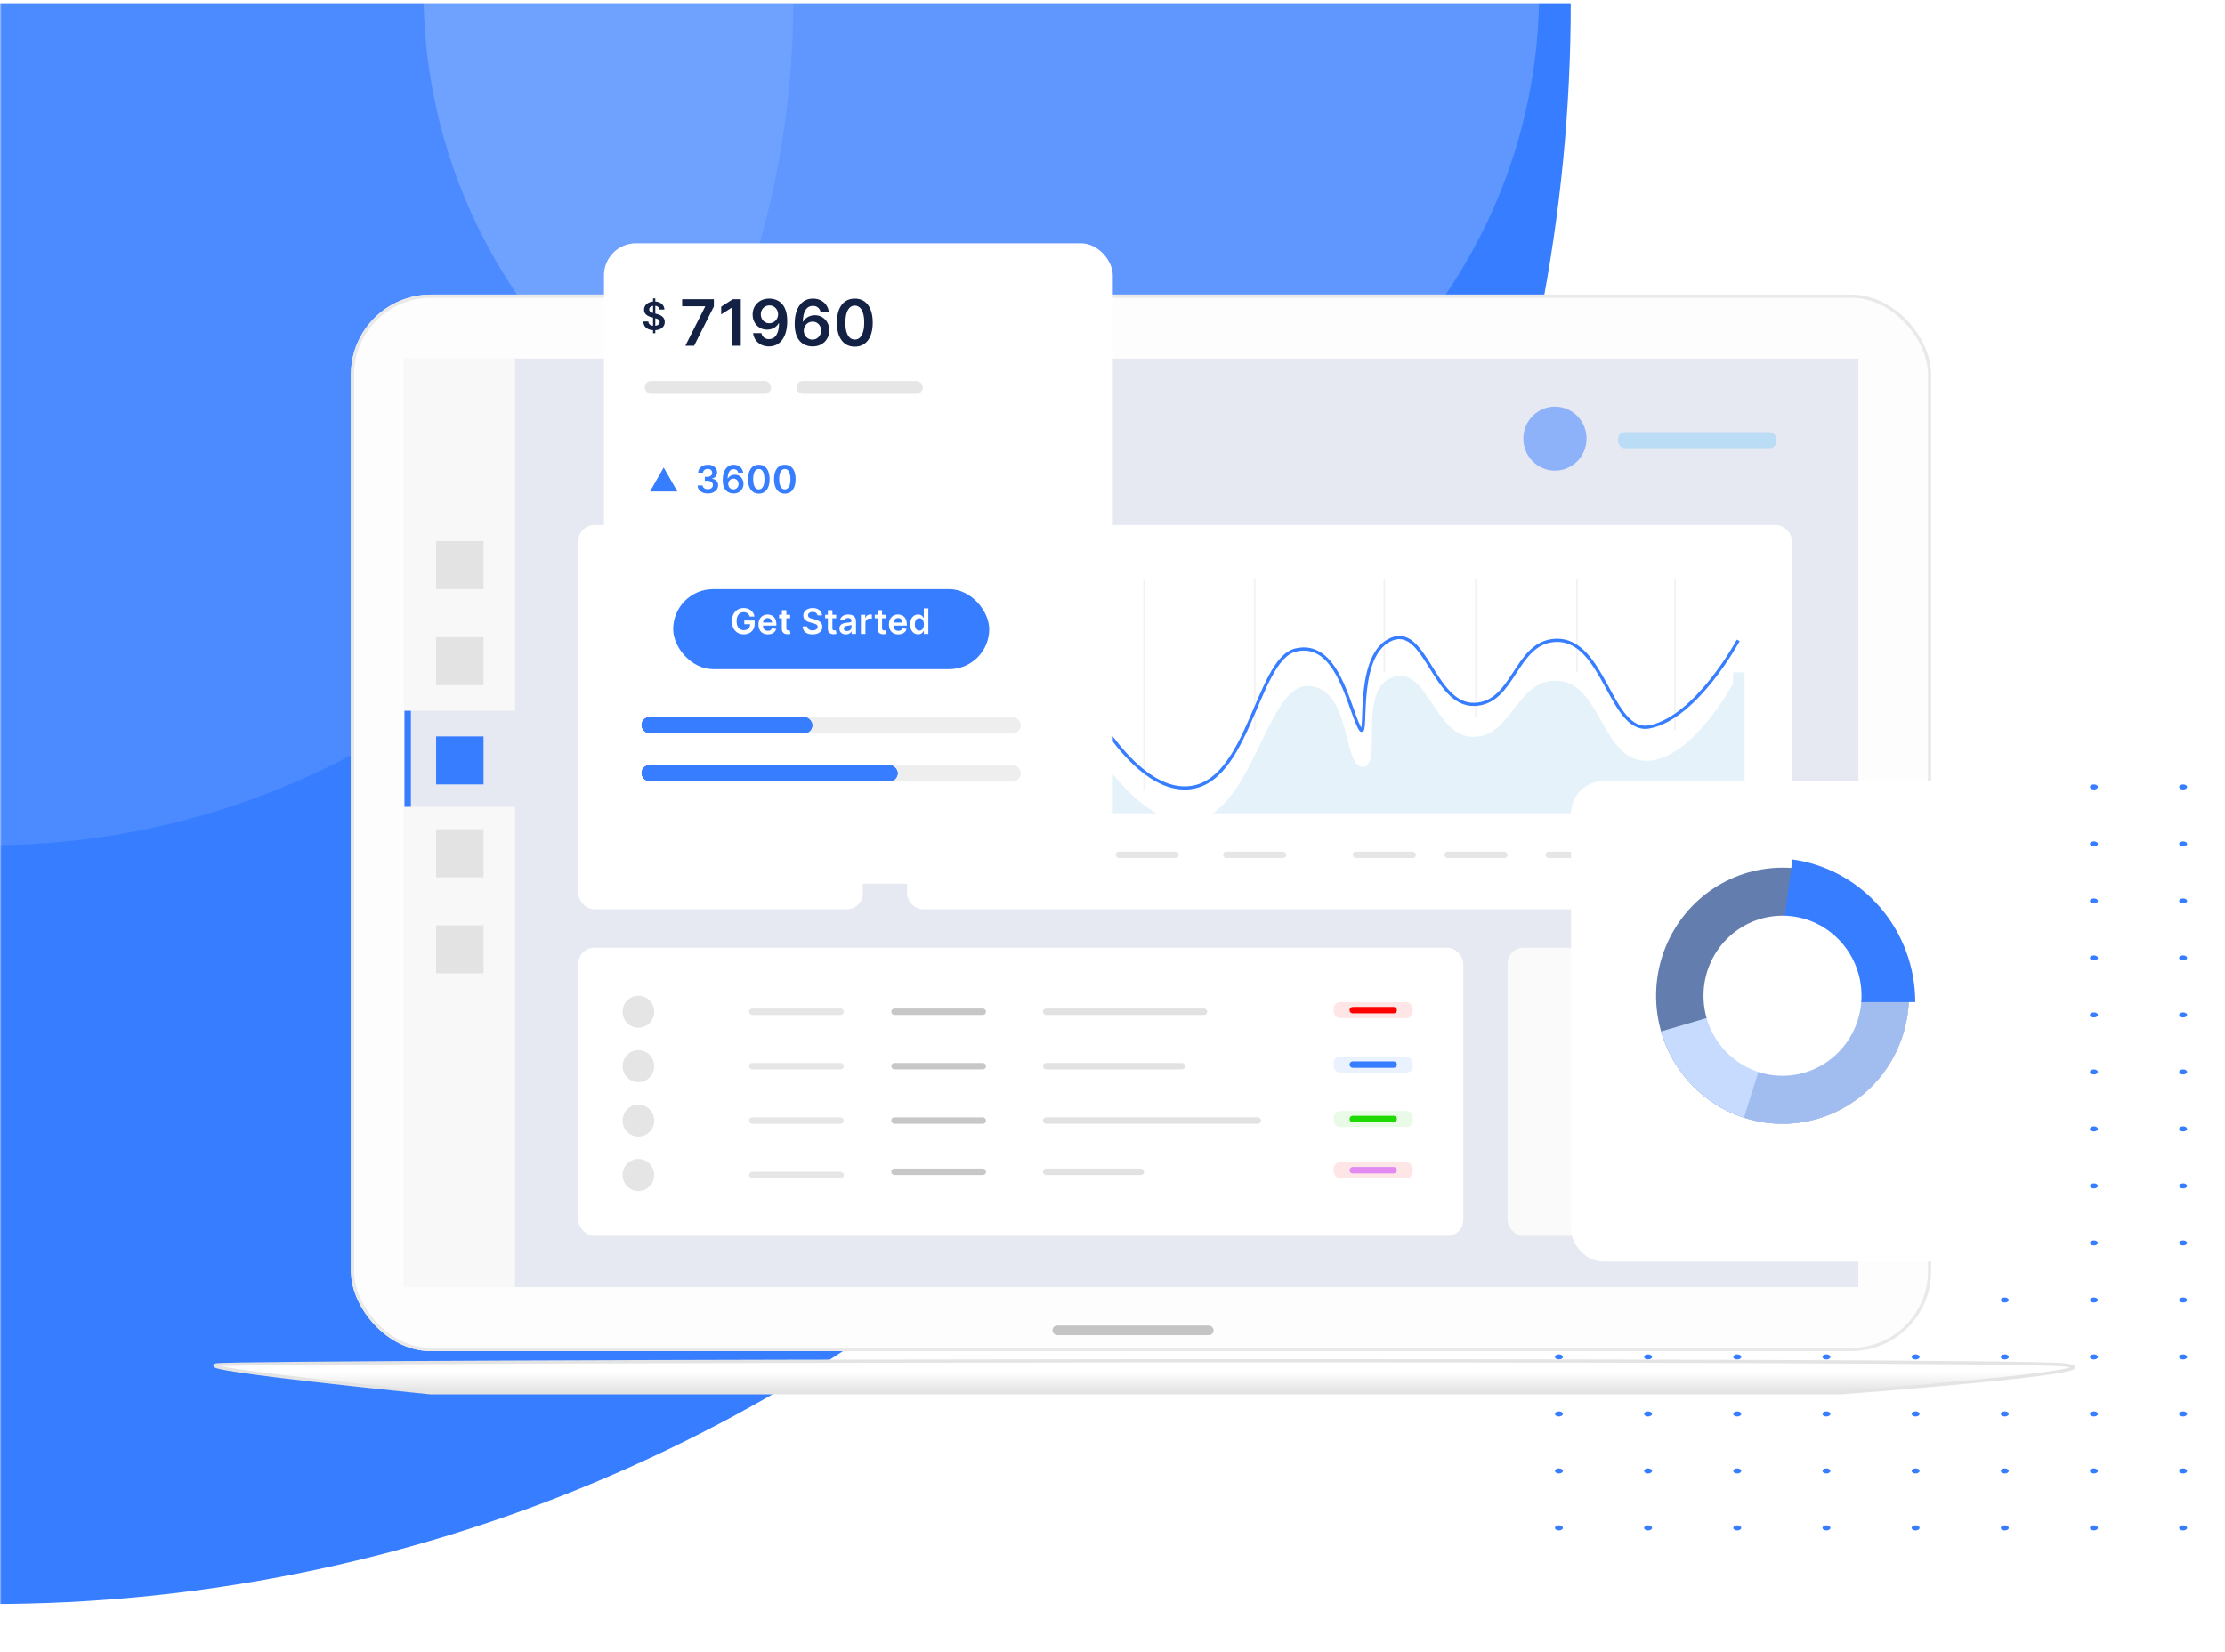 <svg width="695" height="516" viewBox="0 0 695 516" fill="none" xmlns="http://www.w3.org/2000/svg">
<mask id="mask0_1013_627" style="mask-type:alpha" maskUnits="userSpaceOnUse" x="0" y="0" width="695" height="516">
<rect width="695" height="516" fill="#D9D9D9"/>
</mask>
<g mask="url(#mask0_1013_627)">
<g clip-path="url(#clip0_1013_627)">
<path d="M486.947 246.582C487.631 246.582 488.185 246.228 488.185 245.791C488.185 245.354 487.631 245 486.947 245C486.263 245 485.709 245.354 485.709 245.791C485.709 246.228 486.263 246.582 486.947 246.582Z" fill="#377DFF"/>
<path d="M514.8 246.582C515.484 246.582 516.038 246.228 516.038 245.791C516.038 245.354 515.484 245 514.8 245C514.117 245 513.562 245.354 513.562 245.791C513.562 246.228 514.117 246.582 514.8 246.582Z" fill="#377DFF"/>
<path d="M542.652 246.582C543.336 246.582 543.89 246.228 543.89 245.791C543.89 245.354 543.336 245 542.652 245C541.968 245 541.414 245.354 541.414 245.791C541.414 246.228 541.968 246.582 542.652 246.582Z" fill="#377DFF"/>
<path d="M570.505 246.582C571.189 246.582 571.743 246.228 571.743 245.791C571.743 245.354 571.189 245 570.505 245C569.822 245 569.268 245.354 569.268 245.791C569.268 246.228 569.822 246.582 570.505 246.582Z" fill="#377DFF"/>
<path d="M598.357 246.582C599.041 246.582 599.595 246.228 599.595 245.791C599.595 245.354 599.041 245 598.357 245C597.673 245 597.119 245.354 597.119 245.791C597.119 246.228 597.673 246.582 598.357 246.582Z" fill="#377DFF"/>
<path d="M626.211 246.582C626.894 246.582 627.448 246.228 627.448 245.791C627.448 245.354 626.894 245 626.211 245C625.527 245 624.973 245.354 624.973 245.791C624.973 246.228 625.527 246.582 626.211 246.582Z" fill="#377DFF"/>
<path d="M486.947 264.384C487.631 264.384 488.185 264.029 488.185 263.592C488.185 263.155 487.631 262.801 486.947 262.801C486.263 262.801 485.709 263.155 485.709 263.592C485.709 264.029 486.263 264.384 486.947 264.384Z" fill="#377DFF"/>
<path d="M514.8 264.384C515.484 264.384 516.038 264.029 516.038 263.592C516.038 263.155 515.484 262.801 514.8 262.801C514.117 262.801 513.562 263.155 513.562 263.592C513.562 264.029 514.117 264.384 514.8 264.384Z" fill="#377DFF"/>
<path d="M542.652 264.384C543.336 264.384 543.89 264.029 543.89 263.592C543.89 263.155 543.336 262.801 542.652 262.801C541.968 262.801 541.414 263.155 541.414 263.592C541.414 264.029 541.968 264.384 542.652 264.384Z" fill="#377DFF"/>
<path d="M570.505 264.384C571.189 264.384 571.743 264.029 571.743 263.592C571.743 263.155 571.189 262.801 570.505 262.801C569.822 262.801 569.268 263.155 569.268 263.592C569.268 264.029 569.822 264.384 570.505 264.384Z" fill="#377DFF"/>
<path d="M598.357 264.384C599.041 264.384 599.595 264.029 599.595 263.592C599.595 263.155 599.041 262.801 598.357 262.801C597.673 262.801 597.119 263.155 597.119 263.592C597.119 264.029 597.673 264.384 598.357 264.384Z" fill="#377DFF"/>
<path d="M626.211 264.384C626.894 264.384 627.448 264.029 627.448 263.592C627.448 263.155 626.894 262.801 626.211 262.801C625.527 262.801 624.973 263.155 624.973 263.592C624.973 264.029 625.527 264.384 626.211 264.384Z" fill="#377DFF"/>
<path d="M486.947 282.185C487.631 282.185 488.185 281.831 488.185 281.394C488.185 280.957 487.631 280.603 486.947 280.603C486.263 280.603 485.709 280.957 485.709 281.394C485.709 281.831 486.263 282.185 486.947 282.185Z" fill="#377DFF"/>
<path d="M514.8 282.185C515.484 282.185 516.038 281.831 516.038 281.394C516.038 280.957 515.484 280.603 514.8 280.603C514.117 280.603 513.562 280.957 513.562 281.394C513.562 281.831 514.117 282.185 514.8 282.185Z" fill="#377DFF"/>
<path d="M542.652 282.185C543.336 282.185 543.89 281.831 543.89 281.394C543.89 280.957 543.336 280.603 542.652 280.603C541.968 280.603 541.414 280.957 541.414 281.394C541.414 281.831 541.968 282.185 542.652 282.185Z" fill="#377DFF"/>
<path d="M570.505 282.185C571.189 282.185 571.743 281.831 571.743 281.394C571.743 280.957 571.189 280.603 570.505 280.603C569.822 280.603 569.268 280.957 569.268 281.394C569.268 281.831 569.822 282.185 570.505 282.185Z" fill="#377DFF"/>
<path d="M598.357 282.185C599.041 282.185 599.595 281.831 599.595 281.394C599.595 280.957 599.041 280.603 598.357 280.603C597.673 280.603 597.119 280.957 597.119 281.394C597.119 281.831 597.673 282.185 598.357 282.185Z" fill="#377DFF"/>
<path d="M626.211 282.185C626.894 282.185 627.448 281.831 627.448 281.394C627.448 280.957 626.894 280.603 626.211 280.603C625.527 280.603 624.973 280.957 624.973 281.394C624.973 281.831 625.527 282.185 626.211 282.185Z" fill="#377DFF"/>
<path d="M486.947 299.986C487.631 299.986 488.185 299.632 488.185 299.195C488.185 298.758 487.631 298.404 486.947 298.404C486.263 298.404 485.709 298.758 485.709 299.195C485.709 299.632 486.263 299.986 486.947 299.986Z" fill="#377DFF"/>
<path d="M514.8 299.986C515.484 299.986 516.038 299.632 516.038 299.195C516.038 298.758 515.484 298.404 514.8 298.404C514.117 298.404 513.562 298.758 513.562 299.195C513.562 299.632 514.117 299.986 514.8 299.986Z" fill="#377DFF"/>
<path d="M542.652 299.986C543.336 299.986 543.89 299.632 543.89 299.195C543.89 298.758 543.336 298.404 542.652 298.404C541.968 298.404 541.414 298.758 541.414 299.195C541.414 299.632 541.968 299.986 542.652 299.986Z" fill="#377DFF"/>
<path d="M570.505 299.986C571.189 299.986 571.743 299.632 571.743 299.195C571.743 298.758 571.189 298.404 570.505 298.404C569.822 298.404 569.268 298.758 569.268 299.195C569.268 299.632 569.822 299.986 570.505 299.986Z" fill="#377DFF"/>
<path d="M598.357 299.986C599.041 299.986 599.595 299.632 599.595 299.195C599.595 298.758 599.041 298.404 598.357 298.404C597.673 298.404 597.119 298.758 597.119 299.195C597.119 299.632 597.673 299.986 598.357 299.986Z" fill="#377DFF"/>
<path d="M626.211 299.986C626.894 299.986 627.448 299.632 627.448 299.195C627.448 298.758 626.894 298.404 626.211 298.404C625.527 298.404 624.973 298.758 624.973 299.195C624.973 299.632 625.527 299.986 626.211 299.986Z" fill="#377DFF"/>
<path d="M486.947 317.788C487.631 317.788 488.185 317.434 488.185 316.997C488.185 316.56 487.631 316.206 486.947 316.206C486.263 316.206 485.709 316.56 485.709 316.997C485.709 317.434 486.263 317.788 486.947 317.788Z" fill="#377DFF"/>
<path d="M514.8 317.788C515.484 317.788 516.038 317.434 516.038 316.997C516.038 316.56 515.484 316.206 514.8 316.206C514.117 316.206 513.562 316.56 513.562 316.997C513.562 317.434 514.117 317.788 514.8 317.788Z" fill="#377DFF"/>
<path d="M542.652 317.788C543.336 317.788 543.89 317.434 543.89 316.997C543.89 316.56 543.336 316.206 542.652 316.206C541.968 316.206 541.414 316.56 541.414 316.997C541.414 317.434 541.968 317.788 542.652 317.788Z" fill="#377DFF"/>
<path d="M570.505 317.788C571.189 317.788 571.743 317.434 571.743 316.997C571.743 316.56 571.189 316.206 570.505 316.206C569.822 316.206 569.268 316.56 569.268 316.997C569.268 317.434 569.822 317.788 570.505 317.788Z" fill="#377DFF"/>
<path d="M598.357 317.788C599.041 317.788 599.595 317.434 599.595 316.997C599.595 316.56 599.041 316.206 598.357 316.206C597.673 316.206 597.119 316.56 597.119 316.997C597.119 317.434 597.673 317.788 598.357 317.788Z" fill="#377DFF"/>
<path d="M626.211 317.788C626.894 317.788 627.448 317.434 627.448 316.997C627.448 316.56 626.894 316.206 626.211 316.206C625.527 316.206 624.973 316.56 624.973 316.997C624.973 317.434 625.527 317.788 626.211 317.788Z" fill="#377DFF"/>
<path d="M486.947 335.589C487.631 335.589 488.185 335.235 488.185 334.798C488.185 334.361 487.631 334.007 486.947 334.007C486.263 334.007 485.709 334.361 485.709 334.798C485.709 335.235 486.263 335.589 486.947 335.589Z" fill="#377DFF"/>
<path d="M514.8 335.589C515.484 335.589 516.038 335.235 516.038 334.798C516.038 334.361 515.484 334.007 514.8 334.007C514.117 334.007 513.562 334.361 513.562 334.798C513.562 335.235 514.117 335.589 514.8 335.589Z" fill="#377DFF"/>
<path d="M542.652 335.589C543.336 335.589 543.89 335.235 543.89 334.798C543.89 334.361 543.336 334.007 542.652 334.007C541.968 334.007 541.414 334.361 541.414 334.798C541.414 335.235 541.968 335.589 542.652 335.589Z" fill="#377DFF"/>
<path d="M570.505 335.589C571.189 335.589 571.743 335.235 571.743 334.798C571.743 334.361 571.189 334.007 570.505 334.007C569.822 334.007 569.268 334.361 569.268 334.798C569.268 335.235 569.822 335.589 570.505 335.589Z" fill="#377DFF"/>
<path d="M598.357 335.589C599.041 335.589 599.595 335.235 599.595 334.798C599.595 334.361 599.041 334.007 598.357 334.007C597.673 334.007 597.119 334.361 597.119 334.798C597.119 335.235 597.673 335.589 598.357 335.589Z" fill="#377DFF"/>
<path d="M626.211 335.589C626.894 335.589 627.448 335.235 627.448 334.798C627.448 334.361 626.894 334.007 626.211 334.007C625.527 334.007 624.973 334.361 624.973 334.798C624.973 335.235 625.527 335.589 626.211 335.589Z" fill="#377DFF"/>
<path d="M486.947 353.39C487.631 353.39 488.185 353.036 488.185 352.599C488.185 352.162 487.631 351.808 486.947 351.808C486.263 351.808 485.709 352.162 485.709 352.599C485.709 353.036 486.263 353.39 486.947 353.39Z" fill="#377DFF"/>
<path d="M514.8 353.39C515.484 353.39 516.038 353.036 516.038 352.599C516.038 352.162 515.484 351.808 514.8 351.808C514.117 351.808 513.562 352.162 513.562 352.599C513.562 353.036 514.117 353.39 514.8 353.39Z" fill="#377DFF"/>
<path d="M542.652 353.39C543.336 353.39 543.89 353.036 543.89 352.599C543.89 352.162 543.336 351.808 542.652 351.808C541.968 351.808 541.414 352.162 541.414 352.599C541.414 353.036 541.968 353.39 542.652 353.39Z" fill="#377DFF"/>
<path d="M570.505 353.39C571.189 353.39 571.743 353.036 571.743 352.599C571.743 352.162 571.189 351.808 570.505 351.808C569.822 351.808 569.268 352.162 569.268 352.599C569.268 353.036 569.822 353.39 570.505 353.39Z" fill="#377DFF"/>
<path d="M598.357 353.39C599.041 353.39 599.595 353.036 599.595 352.599C599.595 352.162 599.041 351.808 598.357 351.808C597.673 351.808 597.119 352.162 597.119 352.599C597.119 353.036 597.673 353.39 598.357 353.39Z" fill="#377DFF"/>
<path d="M626.211 353.39C626.894 353.39 627.448 353.036 627.448 352.599C627.448 352.162 626.894 351.808 626.211 351.808C625.527 351.808 624.973 352.162 624.973 352.599C624.973 353.036 625.527 353.39 626.211 353.39Z" fill="#377DFF"/>
<path d="M486.947 371.192C487.631 371.192 488.185 370.837 488.185 370.401C488.185 369.964 487.631 369.609 486.947 369.609C486.263 369.609 485.709 369.964 485.709 370.401C485.709 370.837 486.263 371.192 486.947 371.192Z" fill="#377DFF"/>
<path d="M514.8 371.192C515.484 371.192 516.038 370.837 516.038 370.401C516.038 369.964 515.484 369.609 514.8 369.609C514.117 369.609 513.562 369.964 513.562 370.401C513.562 370.837 514.117 371.192 514.8 371.192Z" fill="#377DFF"/>
<path d="M542.652 371.192C543.336 371.192 543.89 370.837 543.89 370.401C543.89 369.964 543.336 369.609 542.652 369.609C541.968 369.609 541.414 369.964 541.414 370.401C541.414 370.837 541.968 371.192 542.652 371.192Z" fill="#377DFF"/>
<path d="M570.505 371.192C571.189 371.192 571.743 370.837 571.743 370.401C571.743 369.964 571.189 369.609 570.505 369.609C569.822 369.609 569.268 369.964 569.268 370.401C569.268 370.837 569.822 371.192 570.505 371.192Z" fill="#377DFF"/>
<path d="M598.357 371.192C599.041 371.192 599.595 370.837 599.595 370.401C599.595 369.964 599.041 369.609 598.357 369.609C597.673 369.609 597.119 369.964 597.119 370.401C597.119 370.837 597.673 371.192 598.357 371.192Z" fill="#377DFF"/>
<path d="M626.211 371.192C626.894 371.192 627.448 370.837 627.448 370.401C627.448 369.964 626.894 369.609 626.211 369.609C625.527 369.609 624.973 369.964 624.973 370.401C624.973 370.837 625.527 371.192 626.211 371.192Z" fill="#377DFF"/>
<path d="M486.947 388.993C487.631 388.993 488.185 388.639 488.185 388.202C488.185 387.765 487.631 387.411 486.947 387.411C486.263 387.411 485.709 387.765 485.709 388.202C485.709 388.639 486.263 388.993 486.947 388.993Z" fill="#377DFF"/>
<path d="M514.8 388.993C515.484 388.993 516.038 388.639 516.038 388.202C516.038 387.765 515.484 387.411 514.8 387.411C514.117 387.411 513.562 387.765 513.562 388.202C513.562 388.639 514.117 388.993 514.8 388.993Z" fill="#377DFF"/>
<path d="M542.652 388.993C543.336 388.993 543.89 388.639 543.89 388.202C543.89 387.765 543.336 387.411 542.652 387.411C541.968 387.411 541.414 387.765 541.414 388.202C541.414 388.639 541.968 388.993 542.652 388.993Z" fill="#377DFF"/>
<path d="M570.505 388.993C571.189 388.993 571.743 388.639 571.743 388.202C571.743 387.765 571.189 387.411 570.505 387.411C569.822 387.411 569.268 387.765 569.268 388.202C569.268 388.639 569.822 388.993 570.505 388.993Z" fill="#377DFF"/>
<path d="M598.357 388.993C599.041 388.993 599.595 388.639 599.595 388.202C599.595 387.765 599.041 387.411 598.357 387.411C597.673 387.411 597.119 387.765 597.119 388.202C597.119 388.639 597.673 388.993 598.357 388.993Z" fill="#377DFF"/>
<path d="M626.211 388.993C626.894 388.993 627.448 388.639 627.448 388.202C627.448 387.765 626.894 387.411 626.211 387.411C625.527 387.411 624.973 387.765 624.973 388.202C624.973 388.639 625.527 388.993 626.211 388.993Z" fill="#377DFF"/>
<path d="M486.947 406.794C487.631 406.794 488.185 406.44 488.185 406.003C488.185 405.566 487.631 405.212 486.947 405.212C486.263 405.212 485.709 405.566 485.709 406.003C485.709 406.44 486.263 406.794 486.947 406.794Z" fill="#377DFF"/>
<path d="M514.8 406.794C515.484 406.794 516.038 406.44 516.038 406.003C516.038 405.566 515.484 405.212 514.8 405.212C514.117 405.212 513.562 405.566 513.562 406.003C513.562 406.44 514.117 406.794 514.8 406.794Z" fill="#377DFF"/>
<path d="M542.652 406.794C543.336 406.794 543.89 406.44 543.89 406.003C543.89 405.566 543.336 405.212 542.652 405.212C541.968 405.212 541.414 405.566 541.414 406.003C541.414 406.44 541.968 406.794 542.652 406.794Z" fill="#377DFF"/>
<path d="M570.505 406.794C571.189 406.794 571.743 406.44 571.743 406.003C571.743 405.566 571.189 405.212 570.505 405.212C569.822 405.212 569.268 405.566 569.268 406.003C569.268 406.44 569.822 406.794 570.505 406.794Z" fill="#377DFF"/>
<path d="M598.357 406.794C599.041 406.794 599.595 406.44 599.595 406.003C599.595 405.566 599.041 405.212 598.357 405.212C597.673 405.212 597.119 405.566 597.119 406.003C597.119 406.44 597.673 406.794 598.357 406.794Z" fill="#377DFF"/>
<path d="M626.211 406.794C626.894 406.794 627.448 406.44 627.448 406.003C627.448 405.566 626.894 405.212 626.211 405.212C625.527 405.212 624.973 405.566 624.973 406.003C624.973 406.44 625.527 406.794 626.211 406.794Z" fill="#377DFF"/>
<path d="M486.947 424.596C487.631 424.596 488.185 424.242 488.185 423.805C488.185 423.368 487.631 423.014 486.947 423.014C486.263 423.014 485.709 423.368 485.709 423.805C485.709 424.242 486.263 424.596 486.947 424.596Z" fill="#377DFF"/>
<path d="M514.8 424.596C515.484 424.596 516.038 424.242 516.038 423.805C516.038 423.368 515.484 423.014 514.8 423.014C514.117 423.014 513.562 423.368 513.562 423.805C513.562 424.242 514.117 424.596 514.8 424.596Z" fill="#377DFF"/>
<path d="M542.652 424.596C543.336 424.596 543.89 424.242 543.89 423.805C543.89 423.368 543.336 423.014 542.652 423.014C541.968 423.014 541.414 423.368 541.414 423.805C541.414 424.242 541.968 424.596 542.652 424.596Z" fill="#377DFF"/>
<path d="M570.505 424.596C571.189 424.596 571.743 424.242 571.743 423.805C571.743 423.368 571.189 423.014 570.505 423.014C569.822 423.014 569.268 423.368 569.268 423.805C569.268 424.242 569.822 424.596 570.505 424.596Z" fill="#377DFF"/>
<path d="M598.357 424.596C599.041 424.596 599.595 424.242 599.595 423.805C599.595 423.368 599.041 423.014 598.357 423.014C597.673 423.014 597.119 423.368 597.119 423.805C597.119 424.242 597.673 424.596 598.357 424.596Z" fill="#377DFF"/>
<path d="M626.211 424.596C626.894 424.596 627.448 424.242 627.448 423.805C627.448 423.368 626.894 423.014 626.211 423.014C625.527 423.014 624.973 423.368 624.973 423.805C624.973 424.242 625.527 424.596 626.211 424.596Z" fill="#377DFF"/>
<path d="M654.06 246.582C654.744 246.582 655.298 246.228 655.298 245.791C655.298 245.354 654.744 245 654.06 245C653.377 245 652.822 245.354 652.822 245.791C652.822 246.228 653.377 246.582 654.06 246.582Z" fill="#377DFF"/>
<path d="M681.914 246.582C682.597 246.582 683.152 246.228 683.152 245.791C683.152 245.354 682.597 245 681.914 245C681.23 245 680.676 245.354 680.676 245.791C680.676 246.228 681.23 246.582 681.914 246.582Z" fill="#377DFF"/>
<path d="M654.06 264.384C654.744 264.384 655.298 264.029 655.298 263.592C655.298 263.155 654.744 262.801 654.06 262.801C653.377 262.801 652.822 263.155 652.822 263.592C652.822 264.029 653.377 264.384 654.06 264.384Z" fill="#377DFF"/>
<path d="M681.914 264.384C682.597 264.384 683.152 264.029 683.152 263.592C683.152 263.155 682.597 262.801 681.914 262.801C681.23 262.801 680.676 263.155 680.676 263.592C680.676 264.029 681.23 264.384 681.914 264.384Z" fill="#377DFF"/>
<path d="M654.06 282.185C654.744 282.185 655.298 281.831 655.298 281.394C655.298 280.957 654.744 280.603 654.06 280.603C653.377 280.603 652.822 280.957 652.822 281.394C652.822 281.831 653.377 282.185 654.06 282.185Z" fill="#377DFF"/>
<path d="M681.914 282.185C682.597 282.185 683.152 281.831 683.152 281.394C683.152 280.957 682.597 280.603 681.914 280.603C681.23 280.603 680.676 280.957 680.676 281.394C680.676 281.831 681.23 282.185 681.914 282.185Z" fill="#377DFF"/>
<path d="M654.06 299.986C654.744 299.986 655.298 299.632 655.298 299.195C655.298 298.758 654.744 298.404 654.06 298.404C653.377 298.404 652.822 298.758 652.822 299.195C652.822 299.632 653.377 299.986 654.06 299.986Z" fill="#377DFF"/>
<path d="M681.914 299.986C682.597 299.986 683.152 299.632 683.152 299.195C683.152 298.758 682.597 298.404 681.914 298.404C681.23 298.404 680.676 298.758 680.676 299.195C680.676 299.632 681.23 299.986 681.914 299.986Z" fill="#377DFF"/>
<path d="M654.06 317.788C654.744 317.788 655.298 317.434 655.298 316.997C655.298 316.56 654.744 316.206 654.06 316.206C653.377 316.206 652.822 316.56 652.822 316.997C652.822 317.434 653.377 317.788 654.06 317.788Z" fill="#377DFF"/>
<path d="M681.914 317.788C682.597 317.788 683.152 317.434 683.152 316.997C683.152 316.56 682.597 316.206 681.914 316.206C681.23 316.206 680.676 316.56 680.676 316.997C680.676 317.434 681.23 317.788 681.914 317.788Z" fill="#377DFF"/>
<path d="M654.06 335.589C654.744 335.589 655.298 335.235 655.298 334.798C655.298 334.361 654.744 334.007 654.06 334.007C653.377 334.007 652.822 334.361 652.822 334.798C652.822 335.235 653.377 335.589 654.06 335.589Z" fill="#377DFF"/>
<path d="M681.914 335.589C682.597 335.589 683.152 335.235 683.152 334.798C683.152 334.361 682.597 334.007 681.914 334.007C681.23 334.007 680.676 334.361 680.676 334.798C680.676 335.235 681.23 335.589 681.914 335.589Z" fill="#377DFF"/>
<path d="M654.06 353.39C654.744 353.39 655.298 353.036 655.298 352.599C655.298 352.162 654.744 351.808 654.06 351.808C653.377 351.808 652.822 352.162 652.822 352.599C652.822 353.036 653.377 353.39 654.06 353.39Z" fill="#377DFF"/>
<path d="M681.914 353.39C682.597 353.39 683.152 353.036 683.152 352.599C683.152 352.162 682.597 351.808 681.914 351.808C681.23 351.808 680.676 352.162 680.676 352.599C680.676 353.036 681.23 353.39 681.914 353.39Z" fill="#377DFF"/>
<path d="M654.06 371.192C654.744 371.192 655.298 370.837 655.298 370.401C655.298 369.964 654.744 369.609 654.06 369.609C653.377 369.609 652.822 369.964 652.822 370.401C652.822 370.837 653.377 371.192 654.06 371.192Z" fill="#377DFF"/>
<path d="M681.914 371.192C682.597 371.192 683.152 370.837 683.152 370.401C683.152 369.964 682.597 369.609 681.914 369.609C681.23 369.609 680.676 369.964 680.676 370.401C680.676 370.837 681.23 371.192 681.914 371.192Z" fill="#377DFF"/>
<path d="M654.06 388.993C654.744 388.993 655.298 388.639 655.298 388.202C655.298 387.765 654.744 387.411 654.06 387.411C653.377 387.411 652.822 387.765 652.822 388.202C652.822 388.639 653.377 388.993 654.06 388.993Z" fill="#377DFF"/>
<path d="M681.914 388.993C682.597 388.993 683.152 388.639 683.152 388.202C683.152 387.765 682.597 387.411 681.914 387.411C681.23 387.411 680.676 387.765 680.676 388.202C680.676 388.639 681.23 388.993 681.914 388.993Z" fill="#377DFF"/>
<path d="M654.06 406.794C654.744 406.794 655.298 406.44 655.298 406.003C655.298 405.566 654.744 405.212 654.06 405.212C653.377 405.212 652.822 405.566 652.822 406.003C652.822 406.44 653.377 406.794 654.06 406.794Z" fill="#377DFF"/>
<path d="M681.914 406.794C682.597 406.794 683.152 406.44 683.152 406.003C683.152 405.566 682.597 405.212 681.914 405.212C681.23 405.212 680.676 405.566 680.676 406.003C680.676 406.44 681.23 406.794 681.914 406.794Z" fill="#377DFF"/>
<path d="M654.06 424.596C654.744 424.596 655.298 424.242 655.298 423.805C655.298 423.368 654.744 423.014 654.06 423.014C653.377 423.014 652.822 423.368 652.822 423.805C652.822 424.242 653.377 424.596 654.06 424.596Z" fill="#377DFF"/>
<path d="M681.914 424.596C682.597 424.596 683.152 424.242 683.152 423.805C683.152 423.368 682.597 423.014 681.914 423.014C681.23 423.014 680.676 423.368 680.676 423.805C680.676 424.242 681.23 424.596 681.914 424.596Z" fill="#377DFF"/>
<path d="M486.947 442.397C487.631 442.397 488.185 442.043 488.185 441.606C488.185 441.169 487.631 440.815 486.947 440.815C486.263 440.815 485.709 441.169 485.709 441.606C485.709 442.043 486.263 442.397 486.947 442.397Z" fill="#377DFF"/>
<path d="M514.8 442.397C515.484 442.397 516.038 442.043 516.038 441.606C516.038 441.169 515.484 440.815 514.8 440.815C514.117 440.815 513.562 441.169 513.562 441.606C513.562 442.043 514.117 442.397 514.8 442.397Z" fill="#377DFF"/>
<path d="M542.652 442.397C543.336 442.397 543.89 442.043 543.89 441.606C543.89 441.169 543.336 440.815 542.652 440.815C541.968 440.815 541.414 441.169 541.414 441.606C541.414 442.043 541.968 442.397 542.652 442.397Z" fill="#377DFF"/>
<path d="M570.505 442.397C571.189 442.397 571.743 442.043 571.743 441.606C571.743 441.169 571.189 440.815 570.505 440.815C569.822 440.815 569.268 441.169 569.268 441.606C569.268 442.043 569.822 442.397 570.505 442.397Z" fill="#377DFF"/>
<path d="M598.357 442.397C599.041 442.397 599.595 442.043 599.595 441.606C599.595 441.169 599.041 440.815 598.357 440.815C597.673 440.815 597.119 441.169 597.119 441.606C597.119 442.043 597.673 442.397 598.357 442.397Z" fill="#377DFF"/>
<path d="M626.211 442.397C626.894 442.397 627.448 442.043 627.448 441.606C627.448 441.169 626.894 440.815 626.211 440.815C625.527 440.815 624.973 441.169 624.973 441.606C624.973 442.043 625.527 442.397 626.211 442.397Z" fill="#377DFF"/>
<path d="M486.947 460.199C487.631 460.199 488.185 459.844 488.185 459.407C488.185 458.97 487.631 458.616 486.947 458.616C486.263 458.616 485.709 458.97 485.709 459.407C485.709 459.844 486.263 460.199 486.947 460.199Z" fill="#377DFF"/>
<path d="M514.8 460.199C515.484 460.199 516.038 459.844 516.038 459.407C516.038 458.97 515.484 458.616 514.8 458.616C514.117 458.616 513.562 458.97 513.562 459.407C513.562 459.844 514.117 460.199 514.8 460.199Z" fill="#377DFF"/>
<path d="M542.652 460.199C543.336 460.199 543.89 459.844 543.89 459.407C543.89 458.97 543.336 458.616 542.652 458.616C541.968 458.616 541.414 458.97 541.414 459.407C541.414 459.844 541.968 460.199 542.652 460.199Z" fill="#377DFF"/>
<path d="M570.505 460.199C571.189 460.199 571.743 459.844 571.743 459.407C571.743 458.97 571.189 458.616 570.505 458.616C569.822 458.616 569.268 458.97 569.268 459.407C569.268 459.844 569.822 460.199 570.505 460.199Z" fill="#377DFF"/>
<path d="M598.357 460.199C599.041 460.199 599.595 459.844 599.595 459.407C599.595 458.97 599.041 458.616 598.357 458.616C597.673 458.616 597.119 458.97 597.119 459.407C597.119 459.844 597.673 460.199 598.357 460.199Z" fill="#377DFF"/>
<path d="M626.211 460.199C626.894 460.199 627.448 459.844 627.448 459.407C627.448 458.97 626.894 458.616 626.211 458.616C625.527 458.616 624.973 458.97 624.973 459.407C624.973 459.844 625.527 460.199 626.211 460.199Z" fill="#377DFF"/>
<path d="M486.947 478C487.631 478 488.185 477.646 488.185 477.209C488.185 476.772 487.631 476.417 486.947 476.417C486.263 476.417 485.709 476.772 485.709 477.209C485.709 477.646 486.263 478 486.947 478Z" fill="#377DFF"/>
<path d="M514.8 478C515.484 478 516.038 477.646 516.038 477.209C516.038 476.772 515.484 476.417 514.8 476.417C514.117 476.417 513.562 476.772 513.562 477.209C513.562 477.646 514.117 478 514.8 478Z" fill="#377DFF"/>
<path d="M542.652 478C543.336 478 543.89 477.646 543.89 477.209C543.89 476.772 543.336 476.417 542.652 476.417C541.968 476.417 541.414 476.772 541.414 477.209C541.414 477.646 541.968 478 542.652 478Z" fill="#377DFF"/>
<path d="M570.505 478C571.189 478 571.743 477.646 571.743 477.209C571.743 476.772 571.189 476.417 570.505 476.417C569.822 476.417 569.268 476.772 569.268 477.209C569.268 477.646 569.822 478 570.505 478Z" fill="#377DFF"/>
<path d="M598.357 478C599.041 478 599.595 477.646 599.595 477.209C599.595 476.772 599.041 476.417 598.357 476.417C597.673 476.417 597.119 476.772 597.119 477.209C597.119 477.646 597.673 478 598.357 478Z" fill="#377DFF"/>
<path d="M626.211 478C626.894 478 627.448 477.646 627.448 477.209C627.448 476.772 626.894 476.417 626.211 476.417C625.527 476.417 624.973 476.772 624.973 477.209C624.973 477.646 625.527 478 626.211 478Z" fill="#377DFF"/>
<path d="M654.06 442.397C654.744 442.397 655.298 442.043 655.298 441.606C655.298 441.169 654.744 440.815 654.06 440.815C653.377 440.815 652.822 441.169 652.822 441.606C652.822 442.043 653.377 442.397 654.06 442.397Z" fill="#377DFF"/>
<path d="M681.914 442.397C682.597 442.397 683.152 442.043 683.152 441.606C683.152 441.169 682.597 440.815 681.914 440.815C681.23 440.815 680.676 441.169 680.676 441.606C680.676 442.043 681.23 442.397 681.914 442.397Z" fill="#377DFF"/>
<path d="M654.06 460.199C654.744 460.199 655.298 459.844 655.298 459.407C655.298 458.97 654.744 458.616 654.06 458.616C653.377 458.616 652.822 458.97 652.822 459.407C652.822 459.844 653.377 460.199 654.06 460.199Z" fill="#377DFF"/>
<path d="M681.914 460.199C682.597 460.199 683.152 459.844 683.152 459.407C683.152 458.97 682.597 458.616 681.914 458.616C681.23 458.616 680.676 458.97 680.676 459.407C680.676 459.844 681.23 460.199 681.914 460.199Z" fill="#377DFF"/>
<path d="M654.06 478C654.744 478 655.298 477.646 655.298 477.209C655.298 476.772 654.744 476.417 654.06 476.417C653.377 476.417 652.822 476.772 652.822 477.209C652.822 477.646 653.377 478 654.06 478Z" fill="#377DFF"/>
<path d="M681.914 478C682.597 478 683.152 477.646 683.152 477.209C683.152 476.772 682.597 476.417 681.914 476.417C681.23 476.417 680.676 476.772 680.676 477.209C680.676 477.646 681.23 478 681.914 478Z" fill="#377DFF"/>
</g>
<path d="M490.644 1C490.644 66.661 477.876 131.679 453.07 192.342C428.264 253.005 391.905 308.124 346.069 354.553C300.233 400.983 245.819 437.812 185.931 462.94C126.044 488.067 61.857 501 -2.964 501L-2.964 1H490.644Z" fill="#377DFF"/>
<path d="M247.789 0.5C247.789 35.103 241.303 69.368 228.701 101.337C216.1 133.306 197.63 162.354 174.345 186.823C151.061 211.291 123.418 230.7 92.995 243.942C62.572 257.184 29.965 264 -2.964 264L-2.964 0.5H247.789Z" fill="white" fill-opacity="0.1"/>
<path d="M480.772 -2.5C480.772 19.89 476.265 42.062 467.509 62.748C458.752 83.433 445.918 102.229 429.738 118.062C413.558 133.894 394.349 146.453 373.209 155.021C352.069 163.59 329.411 168 306.529 168C283.647 168 260.989 163.59 239.849 155.021C218.708 146.453 199.5 133.894 183.32 118.062C167.14 102.229 154.305 83.433 145.549 62.748C136.792 42.062 132.285 19.89 132.285 -2.5L306.529 -2.5H480.772Z" fill="white" fill-opacity="0.2"/>
<g filter="url(#filter0_d_1013_627)">
<rect x="106.615" y="92" width="493.608" height="330" rx="25" fill="#FDFDFD"/>
<rect x="107.115" y="92.5" width="492.608" height="329" rx="24.5" stroke="#E9E9E9"/>
</g>
<rect x="126.359" y="112" width="454.119" height="290" fill="#E7E9F2"/>
<rect x="126.359" y="112" width="34.553" height="290" fill="#F8F8F8"/>
<rect x="136.232" y="169" width="14.808" height="15" fill="#E3E3E3"/>
<rect x="136.232" y="289" width="14.808" height="15" fill="#E3E3E3"/>
<rect x="136.232" y="259" width="14.808" height="15" fill="#E3E3E3"/>
<rect x="136.232" y="199" width="14.808" height="15" fill="#E3E3E3"/>
<rect x="126.359" y="222" width="34.553" height="30" fill="#E7E9F2"/>
<rect x="136.232" y="230" width="14.808" height="15" fill="#377DFF"/>
<path d="M127.348 222V252" stroke="#377DFF" stroke-width="2"/>
<rect x="180.656" y="164" width="88.849" height="120" rx="5" fill="white"/>
<rect x="283.328" y="164" width="276.42" height="120" rx="5" fill="white"/>
<rect x="180.656" y="296" width="276.42" height="90" rx="5" fill="white"/>
<rect x="470.898" y="296" width="88.849" height="90" rx="5" fill="#FAFAFA"/>
<g filter="url(#filter1_f_1013_627)">
<rect x="338.611" y="210" width="206.328" height="44" fill="#E6F2F9"/>
</g>
<g filter="url(#filter2_d_1013_627)">
<path d="M541.316 207.587C541.316 207.587 528.717 230.889 514.919 231.624C499.962 232.42 500.413 206.047 485.445 206.599C473.503 207.039 472.09 224.146 460.141 224.154C447.876 224.162 445.849 201.013 434.476 205.697C424.087 209.976 432.033 233.659 425.662 233.546C419.291 233.433 422.172 208.481 408.449 208.238C394.727 207.995 390.797 253.494 368.501 250.538C352.501 248.417 338.108 221.996 338.108 221.996L338.59 194L541.488 197.588L541.316 207.587Z" fill="white"/>
</g>
<path d="M357.367 181C357.367 224.74 357.367 243.225 357.367 247" stroke="#F2F2F2" stroke-width="0.5"/>
<path d="M523.221 181C523.221 212.148 523.221 225.312 523.221 228" stroke="#F2F2F2" stroke-width="0.5"/>
<path d="M492.617 181C492.617 200.219 492.617 208.341 492.617 210" stroke="#F2F2F2" stroke-width="0.5"/>
<path d="M461.027 181C461.027 209.497 461.027 221.54 461.027 224" stroke="#F2F2F2" stroke-width="0.5"/>
<path d="M432.396 181C432.396 200.219 432.396 208.341 432.396 210" stroke="#F2F2F2" stroke-width="0.5"/>
<path d="M391.922 181C391.922 212.148 391.922 225.312 391.922 228" stroke="#F2F2F2" stroke-width="0.5"/>
<path d="M338.611 216.501C338.611 216.501 352.115 244.106 368.228 246.001C389.952 248.555 391.921 206.001 404.755 203.001C417.589 200.001 421.044 220.001 424.499 227.001C427.954 234.001 422.525 206.001 433.878 200.001C445.231 194 447.583 220.362 460.532 220.001C473.022 219.652 473.233 200.731 485.706 200.001C501.241 199.091 502.983 229.5 515.323 227.001C530.028 224.022 542.965 200.001 542.965 200.001" stroke="#377DFF"/>
<rect x="348.484" y="266" width="19.744" height="2" rx="1" fill="#E6E6E6"/>
<rect x="233.967" y="315" width="29.616" height="2" rx="1" fill="#E6E6E6"/>
<rect x="278.391" y="315" width="29.616" height="2" rx="1" fill="#C7C7C7"/>
<rect x="325.777" y="315" width="51.335" height="2" rx="1" fill="#E2E2E2"/>
<rect x="325.777" y="349" width="68.118" height="2" rx="1" fill="#E2E2E2"/>
<rect x="325.777" y="332" width="44.425" height="2" rx="1" fill="#E2E2E2"/>
<rect x="325.777" y="365" width="31.591" height="2" rx="1" fill="#E2E2E2"/>
<rect x="278.391" y="349" width="29.616" height="2" rx="1" fill="#C7C7C7"/>
<rect x="278.391" y="365" width="29.616" height="2" rx="1" fill="#C7C7C7"/>
<rect x="278.391" y="332" width="29.616" height="2" rx="1" fill="#C7C7C7"/>
<rect x="233.967" y="332" width="29.616" height="2" rx="1" fill="#E6E6E6"/>
<rect x="233.967" y="366" width="29.616" height="2" rx="1" fill="#E6E6E6"/>
<rect x="233.967" y="349" width="29.616" height="2" rx="1" fill="#E6E6E6"/>
<rect x="451.154" y="266" width="19.744" height="2" rx="1" fill="#E6E6E6"/>
<rect x="513.348" y="266" width="19.744" height="2" rx="1" fill="#E6E6E6"/>
<rect x="482.746" y="266" width="19.744" height="2" rx="1" fill="#E6E6E6"/>
<rect x="422.523" y="266" width="19.744" height="2" rx="1" fill="#E6E6E6"/>
<rect x="382.049" y="266" width="19.744" height="2" rx="1" fill="#E6E6E6"/>
<g filter="url(#filter3_d_1013_627)">
<rect x="180.656" y="68" width="158.942" height="200" rx="10" fill="white"/>
</g>
<ellipse cx="199.413" cy="367" rx="4.936" ry="5" fill="#E5E5E5"/>
<ellipse cx="199.413" cy="333" rx="4.936" ry="5" fill="#E5E5E5"/>
<ellipse cx="199.413" cy="316" rx="4.936" ry="5" fill="#E5E5E5"/>
<ellipse cx="199.413" cy="350" rx="4.936" ry="5" fill="#E5E5E5"/>
<rect x="416.602" y="313" width="24.68" height="5" rx="2" fill="#FF0000" fill-opacity="0.1"/>
<path d="M421.537 315.5C421.537 314.948 421.985 314.5 422.537 314.5H435.345C435.898 314.5 436.345 314.948 436.345 315.5V315.5C436.345 316.052 435.898 316.5 435.345 316.5H422.537C421.985 316.5 421.537 316.052 421.537 315.5V315.5Z" fill="#FF0000"/>
<rect x="416.604" y="330" width="24.68" height="5" rx="2" fill="#377DFF" fill-opacity="0.1"/>
<path d="M421.537 332.5C421.537 331.948 421.985 331.5 422.537 331.5H435.345C435.898 331.5 436.345 331.948 436.345 332.5V332.5C436.345 333.052 435.898 333.5 435.345 333.5H422.537C421.985 333.5 421.537 333.052 421.537 332.5V332.5Z" fill="#377DFF"/>
<rect x="416.602" y="347" width="24.68" height="5" rx="2" fill="#1EDA00" fill-opacity="0.1"/>
<path d="M421.537 349.5C421.537 348.948 421.985 348.5 422.537 348.5H435.345C435.898 348.5 436.345 348.948 436.345 349.5V349.5C436.345 350.052 435.898 350.5 435.345 350.5H422.537C421.985 350.5 421.537 350.052 421.537 349.5V349.5Z" fill="#1EDA00"/>
<rect x="416.602" y="363" width="24.68" height="5" rx="2" fill="#FF0000" fill-opacity="0.1"/>
<path d="M421.537 365.5C421.537 364.948 421.985 364.5 422.537 364.5H435.345C435.898 364.5 436.345 364.948 436.345 365.5V365.5C436.345 366.052 435.898 366.5 435.345 366.5H422.537C421.985 366.5 421.537 366.052 421.537 365.5V365.5Z" fill="#E289F2"/>
<g filter="url(#filter4_d_1013_627)">
<rect x="482.746" y="236" width="148.082" height="150" rx="10" fill="white"/>
</g>
<rect x="328.738" y="414" width="50.348" height="3" rx="1.5" fill="#C4C4C4"/>
<ellipse cx="485.706" cy="137" rx="9.872" ry="10" fill="#377DFF" fill-opacity="0.5"/>
<rect x="505.451" y="135" width="49.361" height="5" rx="2" fill="#37B7FF" fill-opacity="0.25"/>
<g filter="url(#filter5_d_1013_627)">
<path d="M67.622 422.277C74.837 420.96 625.051 420.228 644.771 422.277C664.49 424.326 575.032 431 575.032 431H134.475C134.475 431 60.407 423.594 67.622 422.277Z" fill="url(#paint0_linear_1013_627)"/>
<path d="M67.622 422.277C74.837 420.96 625.051 420.228 644.771 422.277C664.49 424.326 575.032 431 575.032 431H134.475C134.475 431 60.407 423.594 67.622 422.277Z" stroke="#E4E4E4"/>
</g>
<path d="M596.272 311C596.272 319.159 593.809 327.123 589.213 333.824C584.617 340.525 578.107 345.641 570.559 348.487C563.01 351.334 554.782 351.773 546.979 349.747C539.176 347.722 532.172 343.327 526.905 337.154C521.639 330.98 518.362 323.323 517.514 315.209C516.667 307.095 518.289 298.913 522.163 291.759C526.038 284.606 531.98 278.824 539.191 275.189C546.402 271.554 554.539 270.24 562.509 271.423L556.784 311H596.272Z" fill="#627DAE"/>
<path d="M596.272 311C596.272 320.633 592.841 329.942 586.608 337.217C580.375 344.492 571.759 349.245 562.345 350.601C552.93 351.958 543.348 349.827 535.36 344.601C527.371 339.375 521.513 331.405 518.861 322.154L556.784 311H596.272Z" fill="#C7DBFF"/>
<path d="M596.272 311C596.272 317.298 594.804 323.508 591.987 329.123C589.17 334.738 585.083 339.599 580.061 343.312C575.038 347.025 569.22 349.483 563.082 350.488C556.944 351.493 550.658 351.015 544.737 349.093L556.784 311H596.272Z" fill="#A1BDF0"/>
<path d="M598.248 313C598.248 302.129 594.363 291.626 587.311 283.431C580.26 275.237 570.518 269.905 559.886 268.421L553.823 313H598.248Z" fill="#377DFF"/>
<ellipse cx="556.784" cy="311" rx="24.68" ry="25" fill="white"/>
<path d="M203.99 104.091V93.182H204.689V104.091H203.99ZM206.006 96.672C205.966 96.3 205.799 96.01 205.503 95.803C205.211 95.595 204.83 95.492 204.361 95.492C204.032 95.492 203.749 95.541 203.513 95.641C203.277 95.74 203.097 95.875 202.972 96.046C202.847 96.216 202.783 96.41 202.78 96.629C202.78 96.811 202.821 96.969 202.904 97.102C202.989 97.236 203.104 97.349 203.249 97.443C203.394 97.534 203.554 97.611 203.73 97.673C203.907 97.736 204.084 97.788 204.263 97.831L205.081 98.035C205.411 98.112 205.728 98.216 206.032 98.347C206.338 98.477 206.613 98.642 206.854 98.841C207.098 99.04 207.292 99.28 207.434 99.561C207.576 99.842 207.647 100.172 207.647 100.55C207.647 101.061 207.516 101.511 207.255 101.901C206.993 102.287 206.615 102.589 206.121 102.808C205.63 103.024 205.034 103.132 204.336 103.132C203.657 103.132 203.067 103.027 202.567 102.817C202.07 102.607 201.681 102.3 201.4 101.896C201.121 101.493 200.971 101.001 200.948 100.422H202.503C202.526 100.726 202.62 100.979 202.784 101.18C202.949 101.382 203.164 101.533 203.428 101.632C203.695 101.732 203.993 101.781 204.323 101.781C204.667 101.781 204.968 101.73 205.226 101.628C205.488 101.523 205.692 101.378 205.84 101.193C205.988 101.006 206.063 100.787 206.066 100.537C206.063 100.31 205.996 100.122 205.865 99.974C205.735 99.824 205.551 99.699 205.316 99.599C205.083 99.497 204.81 99.406 204.498 99.327L203.505 99.071C202.786 98.886 202.218 98.606 201.8 98.231C201.385 97.854 201.178 97.352 201.178 96.727C201.178 96.213 201.317 95.763 201.596 95.376C201.877 94.99 202.259 94.69 202.742 94.477C203.225 94.261 203.772 94.153 204.382 94.153C205.002 94.153 205.544 94.261 206.01 94.477C206.479 94.69 206.847 94.987 207.114 95.368C207.381 95.746 207.519 96.18 207.527 96.672H206.006Z" fill="#132144"/>
<path d="M214.073 108L220.259 95.756V95.656H213.079V93.454H222.987V95.706L216.808 108H214.073ZM231.395 93.454V108H228.76V96.019H228.675L225.273 98.192V95.777L228.888 93.454H231.395ZM240.338 93.256C241.034 93.26 241.711 93.383 242.369 93.625C243.032 93.862 243.629 94.25 244.159 94.79C244.689 95.325 245.111 96.042 245.423 96.942C245.736 97.841 245.892 98.954 245.892 100.28C245.897 101.53 245.764 102.647 245.494 103.632C245.229 104.612 244.848 105.441 244.351 106.118C243.854 106.795 243.255 107.311 242.554 107.666C241.853 108.021 241.065 108.199 240.189 108.199C239.27 108.199 238.456 108.019 237.746 107.659C237.04 107.299 236.47 106.807 236.034 106.182C235.598 105.557 235.331 104.842 235.231 104.037H237.824C237.956 104.615 238.226 105.074 238.633 105.415C239.045 105.751 239.564 105.919 240.189 105.919C241.197 105.919 241.974 105.481 242.518 104.605C243.063 103.729 243.335 102.512 243.335 100.955H243.236C243.004 101.371 242.703 101.731 242.334 102.034C241.964 102.332 241.545 102.562 241.077 102.723C240.613 102.884 240.12 102.964 239.599 102.964C238.747 102.964 237.98 102.761 237.298 102.354C236.621 101.946 236.084 101.388 235.686 100.678C235.293 99.967 235.094 99.155 235.089 98.242C235.089 97.294 235.307 96.445 235.743 95.692C236.183 94.934 236.796 94.338 237.582 93.902C238.368 93.462 239.287 93.246 240.338 93.256ZM240.345 95.386C239.834 95.386 239.372 95.512 238.96 95.763C238.553 96.009 238.231 96.345 237.994 96.771C237.762 97.193 237.646 97.664 237.646 98.185C237.651 98.701 237.767 99.169 237.994 99.591C238.226 100.012 238.541 100.346 238.939 100.592C239.341 100.839 239.801 100.962 240.317 100.962C240.7 100.962 241.058 100.888 241.389 100.741C241.721 100.595 242.009 100.391 242.256 100.131C242.507 99.865 242.701 99.565 242.838 99.229C242.98 98.892 243.049 98.537 243.044 98.163C243.044 97.666 242.926 97.207 242.689 96.785C242.457 96.364 242.137 96.026 241.73 95.77C241.328 95.514 240.866 95.386 240.345 95.386ZM253.784 108.199C253.088 108.194 252.408 108.073 251.745 107.837C251.083 107.595 250.486 107.205 249.956 106.665C249.425 106.12 249.004 105.398 248.691 104.499C248.379 103.594 248.225 102.474 248.23 101.139C248.23 99.894 248.362 98.784 248.628 97.808C248.893 96.833 249.274 96.009 249.771 95.337C250.268 94.66 250.867 94.144 251.568 93.788C252.273 93.433 253.062 93.256 253.933 93.256C254.847 93.256 255.656 93.436 256.362 93.796C257.072 94.155 257.645 94.648 258.081 95.273C258.516 95.893 258.786 96.594 258.89 97.375H256.298C256.165 96.816 255.893 96.371 255.481 96.04C255.074 95.704 254.558 95.535 253.933 95.535C252.924 95.535 252.148 95.974 251.603 96.849C251.064 97.725 250.791 98.928 250.787 100.457H250.886C251.118 100.041 251.419 99.683 251.788 99.385C252.157 99.087 252.574 98.857 253.038 98.696C253.507 98.53 254.002 98.447 254.522 98.447C255.375 98.447 256.139 98.651 256.816 99.058C257.498 99.465 258.038 100.027 258.436 100.741C258.833 101.452 259.03 102.266 259.025 103.185C259.03 104.141 258.812 105 258.372 105.763C257.931 106.52 257.318 107.117 256.532 107.553C255.746 107.988 254.83 108.204 253.784 108.199ZM253.77 106.068C254.286 106.068 254.747 105.943 255.155 105.692C255.562 105.441 255.884 105.102 256.12 104.676C256.357 104.25 256.473 103.772 256.468 103.241C256.473 102.721 256.36 102.25 256.128 101.828C255.9 101.407 255.585 101.073 255.183 100.827C254.78 100.58 254.321 100.457 253.805 100.457C253.422 100.457 253.064 100.531 252.733 100.678C252.401 100.824 252.112 101.028 251.866 101.288C251.62 101.544 251.426 101.842 251.284 102.183C251.146 102.519 251.075 102.879 251.071 103.263C251.075 103.769 251.194 104.236 251.426 104.662C251.658 105.088 251.977 105.429 252.385 105.685C252.792 105.94 253.253 106.068 253.77 106.068ZM267.002 108.277C265.833 108.277 264.829 107.981 263.991 107.389C263.158 106.793 262.516 105.933 262.066 104.811C261.621 103.684 261.399 102.328 261.399 100.741C261.403 99.155 261.628 97.806 262.073 96.693C262.523 95.576 263.165 94.724 263.998 94.136C264.836 93.549 265.837 93.256 267.002 93.256C268.167 93.256 269.168 93.549 270.006 94.136C270.845 94.724 271.486 95.576 271.931 96.693C272.381 97.811 272.606 99.16 272.606 100.741C272.606 102.332 272.381 103.691 271.931 104.818C271.486 105.94 270.845 106.797 270.006 107.389C269.173 107.981 268.172 108.277 267.002 108.277ZM267.002 106.054C267.911 106.054 268.629 105.607 269.154 104.712C269.685 103.812 269.95 102.489 269.95 100.741C269.95 99.586 269.829 98.615 269.587 97.829C269.346 97.044 269.005 96.452 268.565 96.054C268.124 95.651 267.604 95.45 267.002 95.45C266.098 95.45 265.383 95.9 264.857 96.8C264.332 97.695 264.067 99.008 264.062 100.741C264.057 101.902 264.173 102.877 264.41 103.668C264.651 104.458 264.992 105.055 265.433 105.457C265.873 105.855 266.396 106.054 267.002 106.054Z" fill="#132144"/>
<rect x="201.389" y="119" width="39.489" height="4" rx="2" fill="#E6E6E6"/>
<rect x="248.773" y="119" width="39.489" height="4" rx="2" fill="#E6E6E6"/>
<path d="M207.311 146L211.586 153.5H203.036L207.311 146Z" fill="#377DFF"/>
<path d="M221.091 154.119C220.478 154.119 219.932 154.014 219.455 153.804C218.98 153.594 218.605 153.301 218.33 152.926C218.054 152.551 217.908 152.118 217.891 151.626H219.493C219.507 151.862 219.586 152.068 219.728 152.244C219.87 152.418 220.059 152.553 220.294 152.649C220.53 152.746 220.794 152.794 221.087 152.794C221.4 152.794 221.676 152.74 221.918 152.632C222.159 152.521 222.348 152.368 222.485 152.172C222.621 151.976 222.688 151.75 222.685 151.494C222.688 151.23 222.62 150.997 222.48 150.795C222.341 150.594 222.14 150.436 221.875 150.322C221.614 150.209 221.299 150.152 220.929 150.152H220.158V148.933H220.929C221.233 148.933 221.499 148.881 221.726 148.776C221.956 148.67 222.137 148.523 222.267 148.332C222.398 148.139 222.462 147.916 222.459 147.663C222.462 147.416 222.407 147.202 222.293 147.02C222.182 146.835 222.025 146.692 221.82 146.589C221.618 146.487 221.381 146.436 221.108 146.436C220.841 146.436 220.594 146.484 220.367 146.581C220.14 146.678 219.956 146.815 219.817 146.994C219.678 147.17 219.604 147.381 219.596 147.625H218.074C218.086 147.136 218.226 146.707 218.496 146.338C218.769 145.966 219.132 145.676 219.587 145.469C220.042 145.259 220.551 145.153 221.117 145.153C221.699 145.153 222.205 145.263 222.634 145.482C223.066 145.697 223.4 145.989 223.635 146.355C223.871 146.722 223.989 147.126 223.989 147.57C223.992 148.061 223.847 148.473 223.554 148.805C223.265 149.138 222.884 149.355 222.412 149.457V149.526C223.026 149.611 223.496 149.838 223.823 150.207C224.152 150.574 224.316 151.03 224.313 151.575C224.313 152.064 224.174 152.501 223.895 152.888C223.62 153.271 223.239 153.572 222.753 153.791C222.27 154.01 221.716 154.119 221.091 154.119ZM229.092 154.119C228.674 154.116 228.266 154.044 227.869 153.902C227.471 153.757 227.113 153.523 226.795 153.199C226.477 152.872 226.224 152.439 226.036 151.899C225.849 151.357 225.756 150.685 225.759 149.884C225.759 149.136 225.839 148.47 225.998 147.885C226.157 147.3 226.386 146.805 226.684 146.402C226.982 145.996 227.342 145.686 227.762 145.473C228.185 145.26 228.658 145.153 229.181 145.153C229.729 145.153 230.215 145.261 230.638 145.477C231.065 145.693 231.408 145.989 231.67 146.364C231.931 146.736 232.093 147.156 232.156 147.625H230.6C230.521 147.29 230.357 147.023 230.11 146.824C229.866 146.622 229.556 146.521 229.181 146.521C228.576 146.521 228.11 146.784 227.783 147.31C227.459 147.835 227.296 148.557 227.293 149.474H227.353C227.492 149.224 227.673 149.01 227.894 148.831C228.116 148.652 228.366 148.514 228.644 148.418C228.925 148.318 229.222 148.268 229.535 148.268C230.046 148.268 230.505 148.391 230.911 148.635C231.32 148.879 231.644 149.216 231.883 149.645C232.121 150.071 232.239 150.56 232.236 151.111C232.239 151.685 232.109 152.2 231.844 152.658C231.58 153.112 231.212 153.47 230.741 153.732C230.269 153.993 229.719 154.122 229.092 154.119ZM229.083 152.841C229.393 152.841 229.67 152.766 229.914 152.615C230.158 152.464 230.352 152.261 230.494 152.006C230.636 151.75 230.705 151.463 230.702 151.145C230.705 150.832 230.637 150.55 230.498 150.297C230.361 150.044 230.173 149.844 229.931 149.696C229.69 149.548 229.414 149.474 229.104 149.474C228.874 149.474 228.66 149.518 228.461 149.607C228.262 149.695 228.089 149.817 227.941 149.973C227.793 150.126 227.677 150.305 227.592 150.51C227.509 150.712 227.467 150.928 227.464 151.158C227.467 151.462 227.538 151.741 227.677 151.997C227.816 152.253 228.008 152.457 228.252 152.611C228.496 152.764 228.773 152.841 229.083 152.841ZM237.023 154.166C236.321 154.166 235.719 153.989 235.216 153.634C234.716 153.276 234.331 152.76 234.061 152.087C233.794 151.411 233.66 150.597 233.66 149.645C233.663 148.693 233.798 147.884 234.065 147.216C234.335 146.545 234.72 146.034 235.22 145.682C235.723 145.33 236.324 145.153 237.023 145.153C237.722 145.153 238.322 145.33 238.825 145.682C239.328 146.034 239.713 146.545 239.98 147.216C240.25 147.886 240.385 148.696 240.385 149.645C240.385 150.599 240.25 151.415 239.98 152.091C239.713 152.764 239.328 153.278 238.825 153.634C238.325 153.989 237.724 154.166 237.023 154.166ZM237.023 152.832C237.568 152.832 237.999 152.564 238.314 152.027C238.632 151.487 238.791 150.693 238.791 149.645C238.791 148.952 238.719 148.369 238.574 147.898C238.429 147.426 238.224 147.071 237.96 146.832C237.696 146.591 237.383 146.47 237.023 146.47C236.48 146.47 236.051 146.74 235.736 147.28C235.42 147.817 235.261 148.605 235.258 149.645C235.256 150.341 235.325 150.926 235.467 151.401C235.612 151.875 235.817 152.233 236.081 152.474C236.345 152.713 236.659 152.832 237.023 152.832ZM245.147 154.166C244.445 154.166 243.843 153.989 243.34 153.634C242.84 153.276 242.455 152.76 242.185 152.087C241.918 151.411 241.784 150.597 241.784 149.645C241.787 148.693 241.922 147.884 242.189 147.216C242.459 146.545 242.844 146.034 243.344 145.682C243.847 145.33 244.448 145.153 245.147 145.153C245.845 145.153 246.446 145.33 246.949 145.682C247.452 146.034 247.837 146.545 248.104 147.216C248.374 147.886 248.509 148.696 248.509 149.645C248.509 150.599 248.374 151.415 248.104 152.091C247.837 152.764 247.452 153.278 246.949 153.634C246.449 153.989 245.848 154.166 245.147 154.166ZM245.147 152.832C245.692 152.832 246.122 152.564 246.438 152.027C246.756 151.487 246.915 150.693 246.915 149.645C246.915 148.952 246.843 148.369 246.698 147.898C246.553 147.426 246.348 147.071 246.084 146.832C245.82 146.591 245.507 146.47 245.147 146.47C244.604 146.47 244.175 146.74 243.86 147.28C243.544 147.817 243.385 148.605 243.382 149.645C243.38 150.341 243.449 150.926 243.591 151.401C243.736 151.875 243.941 152.233 244.205 152.474C244.469 152.713 244.783 152.832 245.147 152.832Z" fill="#377DFF"/>
<g filter="url(#filter6_d_1013_627)">
<rect x="210.273" y="181" width="98.722" height="25" rx="12.5" fill="#377DFF"/>
</g>
<path d="M234.191 192.555C234.126 192.344 234.036 192.155 233.922 191.988C233.81 191.819 233.674 191.674 233.516 191.555C233.359 191.435 233.18 191.345 232.977 191.285C232.773 191.223 232.552 191.191 232.313 191.191C231.883 191.191 231.5 191.299 231.164 191.516C230.828 191.732 230.564 192.049 230.371 192.469C230.181 192.885 230.086 193.393 230.086 193.992C230.086 194.596 230.181 195.108 230.371 195.527C230.561 195.947 230.826 196.266 231.164 196.484C231.503 196.701 231.896 196.809 232.344 196.809C232.75 196.809 233.102 196.73 233.398 196.574C233.698 196.418 233.928 196.197 234.09 195.91C234.251 195.621 234.332 195.283 234.332 194.895L234.66 194.945H232.488V193.812H235.734V194.773C235.734 195.458 235.589 196.051 235.297 196.551C235.005 197.051 234.604 197.436 234.094 197.707C233.583 197.975 232.997 198.109 232.336 198.109C231.599 198.109 230.952 197.944 230.395 197.613C229.84 197.28 229.406 196.807 229.094 196.195C228.784 195.581 228.629 194.852 228.629 194.008C228.629 193.362 228.72 192.785 228.902 192.277C229.087 191.77 229.345 191.339 229.676 190.984C230.007 190.628 230.395 190.357 230.84 190.172C231.285 189.984 231.77 189.891 232.293 189.891C232.736 189.891 233.148 189.956 233.531 190.086C233.914 190.214 234.254 190.396 234.551 190.633C234.85 190.87 235.096 191.151 235.289 191.477C235.482 191.802 235.608 192.161 235.668 192.555H234.191ZM239.839 198.117C239.238 198.117 238.718 197.992 238.281 197.742C237.846 197.49 237.511 197.133 237.277 196.672C237.043 196.208 236.925 195.663 236.925 195.035C236.925 194.418 237.043 193.876 237.277 193.41C237.514 192.941 237.845 192.577 238.269 192.316C238.694 192.053 239.192 191.922 239.765 191.922C240.135 191.922 240.484 191.982 240.812 192.102C241.143 192.219 241.435 192.401 241.687 192.648C241.942 192.896 242.143 193.211 242.289 193.594C242.435 193.974 242.507 194.427 242.507 194.953V195.387H237.589V194.434H241.152C241.149 194.163 241.091 193.922 240.976 193.711C240.862 193.497 240.701 193.329 240.496 193.207C240.293 193.085 240.056 193.023 239.785 193.023C239.496 193.023 239.242 193.094 239.023 193.234C238.804 193.372 238.634 193.555 238.511 193.781C238.392 194.005 238.33 194.251 238.328 194.52V195.352C238.328 195.701 238.392 196 238.519 196.25C238.647 196.497 238.825 196.687 239.054 196.82C239.284 196.951 239.552 197.016 239.859 197.016C240.065 197.016 240.251 196.987 240.418 196.93C240.584 196.87 240.729 196.783 240.851 196.668C240.974 196.553 241.066 196.411 241.129 196.242L242.449 196.391C242.366 196.74 242.207 197.044 241.972 197.305C241.741 197.562 241.444 197.763 241.082 197.906C240.72 198.047 240.306 198.117 239.839 198.117ZM246.81 192V193.094H243.361V192H246.81ZM244.212 190.562H245.626V196.195C245.626 196.385 245.655 196.531 245.712 196.633C245.772 196.732 245.85 196.799 245.947 196.836C246.043 196.872 246.15 196.891 246.267 196.891C246.355 196.891 246.436 196.884 246.509 196.871C246.585 196.858 246.642 196.846 246.681 196.836L246.919 197.941C246.844 197.967 246.736 197.996 246.595 198.027C246.457 198.059 246.288 198.077 246.087 198.082C245.733 198.092 245.414 198.039 245.13 197.922C244.846 197.802 244.621 197.617 244.454 197.367C244.29 197.117 244.21 196.805 244.212 196.43V190.562ZM255.351 192.199C255.315 191.858 255.161 191.592 254.89 191.402C254.622 191.212 254.273 191.117 253.843 191.117C253.541 191.117 253.282 191.163 253.066 191.254C252.85 191.345 252.684 191.469 252.57 191.625C252.455 191.781 252.397 191.96 252.394 192.16C252.394 192.327 252.432 192.471 252.507 192.594C252.586 192.716 252.691 192.82 252.824 192.906C252.957 192.99 253.104 193.06 253.265 193.117C253.427 193.174 253.589 193.223 253.753 193.262L254.503 193.449C254.806 193.52 255.096 193.615 255.375 193.734C255.656 193.854 255.907 194.005 256.128 194.188C256.352 194.37 256.53 194.59 256.66 194.848C256.79 195.105 256.855 195.408 256.855 195.754C256.855 196.223 256.735 196.635 256.496 196.992C256.256 197.346 255.91 197.624 255.457 197.824C255.006 198.022 254.461 198.121 253.82 198.121C253.197 198.121 252.657 198.025 252.199 197.832C251.743 197.639 251.386 197.358 251.128 196.988C250.873 196.618 250.735 196.168 250.714 195.637H252.14C252.161 195.915 252.247 196.147 252.398 196.332C252.549 196.517 252.746 196.655 252.988 196.746C253.233 196.837 253.506 196.883 253.808 196.883C254.123 196.883 254.399 196.836 254.636 196.742C254.876 196.646 255.063 196.513 255.199 196.344C255.334 196.172 255.403 195.971 255.406 195.742C255.403 195.534 255.342 195.362 255.222 195.227C255.102 195.089 254.934 194.974 254.718 194.883C254.505 194.789 254.255 194.706 253.968 194.633L253.058 194.398C252.399 194.229 251.878 193.973 251.496 193.629C251.115 193.283 250.925 192.823 250.925 192.25C250.925 191.779 251.053 191.366 251.308 191.012C251.566 190.658 251.916 190.383 252.359 190.187C252.802 189.99 253.303 189.891 253.863 189.891C254.431 189.891 254.928 189.99 255.355 190.187C255.785 190.383 256.122 190.655 256.367 191.004C256.612 191.35 256.738 191.749 256.746 192.199H255.351ZM261.191 192V193.094H257.741V192H261.191ZM258.593 190.562H260.007V196.195C260.007 196.385 260.036 196.531 260.093 196.633C260.153 196.732 260.231 196.799 260.327 196.836C260.424 196.872 260.53 196.891 260.648 196.891C260.736 196.891 260.817 196.884 260.89 196.871C260.965 196.858 261.023 196.846 261.062 196.836L261.3 197.941C261.224 197.967 261.116 197.996 260.976 198.027C260.838 198.059 260.668 198.077 260.468 198.082C260.114 198.092 259.795 198.039 259.511 197.922C259.227 197.802 259.002 197.617 258.835 197.367C258.671 197.117 258.59 196.805 258.593 196.43V190.562ZM264.21 198.121C263.83 198.121 263.487 198.053 263.182 197.918C262.88 197.78 262.641 197.577 262.464 197.309C262.289 197.04 262.202 196.71 262.202 196.316C262.202 195.978 262.264 195.698 262.389 195.477C262.514 195.255 262.685 195.078 262.901 194.945C263.117 194.812 263.361 194.712 263.632 194.645C263.905 194.574 264.188 194.523 264.479 194.492C264.831 194.456 265.116 194.423 265.335 194.395C265.554 194.363 265.712 194.316 265.811 194.254C265.913 194.189 265.964 194.089 265.964 193.953V193.93C265.964 193.635 265.876 193.408 265.702 193.246C265.528 193.085 265.276 193.004 264.948 193.004C264.602 193.004 264.327 193.079 264.124 193.23C263.923 193.382 263.788 193.56 263.718 193.766L262.397 193.578C262.501 193.214 262.673 192.909 262.913 192.664C263.153 192.417 263.445 192.232 263.792 192.109C264.138 191.984 264.521 191.922 264.94 191.922C265.229 191.922 265.517 191.956 265.804 192.023C266.09 192.091 266.352 192.203 266.589 192.359C266.826 192.513 267.016 192.723 267.159 192.988C267.305 193.254 267.378 193.586 267.378 193.984V198H266.018V197.176H265.972C265.886 197.342 265.764 197.499 265.608 197.645C265.455 197.788 265.261 197.904 265.026 197.992C264.794 198.078 264.522 198.121 264.21 198.121ZM264.577 197.082C264.861 197.082 265.107 197.026 265.315 196.914C265.524 196.799 265.684 196.648 265.796 196.461C265.91 196.273 265.968 196.069 265.968 195.848V195.141C265.923 195.177 265.848 195.211 265.741 195.242C265.637 195.273 265.52 195.301 265.389 195.324C265.259 195.348 265.13 195.368 265.003 195.387C264.875 195.405 264.764 195.421 264.671 195.434C264.46 195.462 264.271 195.509 264.104 195.574C263.938 195.639 263.806 195.73 263.71 195.848C263.613 195.962 263.565 196.111 263.565 196.293C263.565 196.553 263.66 196.75 263.85 196.883C264.041 197.016 264.283 197.082 264.577 197.082ZM268.91 198V192H270.281V193H270.343C270.453 192.654 270.64 192.387 270.906 192.199C271.174 192.009 271.48 191.914 271.824 191.914C271.902 191.914 271.989 191.918 272.085 191.926C272.184 191.931 272.266 191.94 272.332 191.953V193.254C272.272 193.233 272.177 193.215 272.046 193.199C271.919 193.181 271.795 193.172 271.675 193.172C271.417 193.172 271.186 193.228 270.98 193.34C270.777 193.449 270.617 193.602 270.499 193.797C270.382 193.992 270.324 194.217 270.324 194.473V198H268.91ZM276.699 192V193.094H273.25V192H276.699ZM274.102 190.562H275.516V196.195C275.516 196.385 275.544 196.531 275.602 196.633C275.662 196.732 275.74 196.799 275.836 196.836C275.932 196.872 276.039 196.891 276.156 196.891C276.245 196.891 276.326 196.884 276.399 196.871C276.474 196.858 276.531 196.846 276.57 196.836L276.809 197.941C276.733 197.967 276.625 197.996 276.484 198.027C276.346 198.059 276.177 198.077 275.977 198.082C275.623 198.092 275.304 198.039 275.02 197.922C274.736 197.802 274.511 197.617 274.344 197.367C274.18 197.117 274.099 196.805 274.102 196.43V190.562ZM280.584 198.117C279.982 198.117 279.463 197.992 279.025 197.742C278.59 197.49 278.256 197.133 278.021 196.672C277.787 196.208 277.67 195.663 277.67 195.035C277.67 194.418 277.787 193.876 278.021 193.41C278.258 192.941 278.589 192.577 279.013 192.316C279.438 192.053 279.937 191.922 280.51 191.922C280.879 191.922 281.228 191.982 281.556 192.102C281.887 192.219 282.179 192.401 282.431 192.648C282.687 192.896 282.887 193.211 283.033 193.594C283.179 193.974 283.252 194.427 283.252 194.953V195.387H278.334V194.434H281.896C281.894 194.163 281.835 193.922 281.72 193.711C281.606 193.497 281.446 193.329 281.24 193.207C281.037 193.085 280.8 193.023 280.529 193.023C280.24 193.023 279.986 193.094 279.767 193.234C279.549 193.372 279.378 193.555 279.256 193.781C279.136 194.005 279.075 194.251 279.072 194.52V195.352C279.072 195.701 279.136 196 279.263 196.25C279.391 196.497 279.569 196.687 279.799 196.82C280.028 196.951 280.296 197.016 280.603 197.016C280.809 197.016 280.995 196.987 281.162 196.93C281.329 196.87 281.473 196.783 281.595 196.668C281.718 196.553 281.81 196.411 281.873 196.242L283.193 196.391C283.11 196.74 282.951 197.044 282.717 197.305C282.485 197.562 282.188 197.763 281.826 197.906C281.464 198.047 281.05 198.117 280.584 198.117ZM286.785 198.105C286.313 198.105 285.891 197.984 285.519 197.742C285.147 197.5 284.852 197.148 284.636 196.687C284.42 196.227 284.312 195.667 284.312 195.008C284.312 194.341 284.421 193.779 284.64 193.32C284.861 192.859 285.16 192.512 285.535 192.277C285.91 192.04 286.328 191.922 286.788 191.922C287.14 191.922 287.429 191.982 287.656 192.102C287.882 192.219 288.062 192.361 288.195 192.527C288.328 192.691 288.43 192.846 288.503 192.992H288.562V190H289.98V198H288.589V197.055H288.503C288.43 197.201 288.325 197.355 288.187 197.52C288.049 197.681 287.867 197.819 287.64 197.934C287.413 198.048 287.128 198.105 286.785 198.105ZM287.179 196.945C287.479 196.945 287.734 196.865 287.945 196.703C288.156 196.539 288.316 196.311 288.425 196.02C288.535 195.728 288.589 195.388 288.589 195C288.589 194.612 288.535 194.275 288.425 193.988C288.318 193.702 288.16 193.479 287.949 193.32C287.74 193.161 287.484 193.082 287.179 193.082C286.864 193.082 286.601 193.164 286.39 193.328C286.179 193.492 286.02 193.719 285.913 194.008C285.807 194.297 285.753 194.628 285.753 195C285.753 195.375 285.807 195.71 285.913 196.004C286.023 196.296 286.183 196.526 286.394 196.695C286.607 196.862 286.869 196.945 287.179 196.945Z" fill="white"/>
<rect x="200.402" y="224" width="118.466" height="5" rx="2.5" fill="#EEEEEE"/>
<rect x="200.402" y="224" width="53.31" height="5" rx="2.5" fill="#377DFF"/>
<rect x="200.402" y="224" width="53.31" height="5" rx="2.5" fill="#377DFF"/>
<rect x="200.402" y="224" width="53.31" height="5" rx="2.5" fill="#377DFF"/>
<rect x="200.402" y="239" width="118.466" height="5" rx="2.5" fill="#EEEEEE"/>
<rect x="200.402" y="239" width="79.965" height="5" rx="2.5" fill="#377DFF"/>
<rect x="200.402" y="239" width="79.965" height="5" rx="2.5" fill="#377DFF"/>
<rect x="200.402" y="239" width="79.965" height="5" rx="2.5" fill="#377DFF"/>
</g>
<defs>
<filter id="filter0_d_1013_627" x="94.615" y="77" width="523.607" height="360" filterUnits="userSpaceOnUse" color-interpolation-filters="sRGB">
<feFlood flood-opacity="0" result="BackgroundImageFix"/>
<feColorMatrix in="SourceAlpha" type="matrix" values="0 0 0 0 0 0 0 0 0 0 0 0 0 0 0 0 0 0 127 0" result="hardAlpha"/>
<feOffset dx="3"/>
<feGaussianBlur stdDeviation="7.5"/>
<feComposite in2="hardAlpha" operator="out"/>
<feColorMatrix type="matrix" values="0 0 0 0 0 0 0 0 0 0 0 0 0 0 0 0 0 0 0.05 0"/>
<feBlend mode="normal" in2="BackgroundImageFix" result="effect1_dropShadow_1013_627"/>
<feBlend mode="normal" in="SourceGraphic" in2="effect1_dropShadow_1013_627" result="shape"/>
</filter>
<filter id="filter1_f_1013_627" x="318.611" y="190" width="246.328" height="84" filterUnits="userSpaceOnUse" color-interpolation-filters="sRGB">
<feFlood flood-opacity="0" result="BackgroundImageFix"/>
<feBlend mode="normal" in="SourceGraphic" in2="BackgroundImageFix" result="shape"/>
<feGaussianBlur stdDeviation="10" result="effect1_foregroundBlur_1013_627"/>
</filter>
<filter id="filter2_d_1013_627" x="334.107" y="194" width="211.381" height="66.676" filterUnits="userSpaceOnUse" color-interpolation-filters="sRGB">
<feFlood flood-opacity="0" result="BackgroundImageFix"/>
<feColorMatrix in="SourceAlpha" type="matrix" values="0 0 0 0 0 0 0 0 0 0 0 0 0 0 0 0 0 0 127 0" result="hardAlpha"/>
<feOffset dy="6"/>
<feGaussianBlur stdDeviation="2"/>
<feComposite in2="hardAlpha" operator="out"/>
<feColorMatrix type="matrix" values="0 0 0 0 0.216 0 0 0 0 0.49 0 0 0 0 1 0 0 0 0.1 0"/>
<feBlend mode="normal" in2="BackgroundImageFix" result="effect1_dropShadow_1013_627"/>
<feBlend mode="normal" in="SourceGraphic" in2="effect1_dropShadow_1013_627" result="shape"/>
</filter>
<filter id="filter3_d_1013_627" x="163.656" y="51" width="208.941" height="250" filterUnits="userSpaceOnUse" color-interpolation-filters="sRGB">
<feFlood flood-opacity="0" result="BackgroundImageFix"/>
<feColorMatrix in="SourceAlpha" type="matrix" values="0 0 0 0 0 0 0 0 0 0 0 0 0 0 0 0 0 0 127 0" result="hardAlpha"/>
<feOffset dx="8" dy="8"/>
<feGaussianBlur stdDeviation="12.5"/>
<feComposite in2="hardAlpha" operator="out"/>
<feColorMatrix type="matrix" values="0 0 0 0 0 0 0 0 0 0 0 0 0 0 0 0 0 0 0.1 0"/>
<feBlend mode="normal" in2="BackgroundImageFix" result="effect1_dropShadow_1013_627"/>
<feBlend mode="normal" in="SourceGraphic" in2="effect1_dropShadow_1013_627" result="shape"/>
</filter>
<filter id="filter4_d_1013_627" x="465.746" y="219" width="198.082" height="200" filterUnits="userSpaceOnUse" color-interpolation-filters="sRGB">
<feFlood flood-opacity="0" result="BackgroundImageFix"/>
<feColorMatrix in="SourceAlpha" type="matrix" values="0 0 0 0 0 0 0 0 0 0 0 0 0 0 0 0 0 0 127 0" result="hardAlpha"/>
<feOffset dx="8" dy="8"/>
<feGaussianBlur stdDeviation="12.5"/>
<feComposite in2="hardAlpha" operator="out"/>
<feColorMatrix type="matrix" values="0 0 0 0 0 0 0 0 0 0 0 0 0 0 0 0 0 0 0.1 0"/>
<feBlend mode="normal" in2="BackgroundImageFix" result="effect1_dropShadow_1013_627"/>
<feBlend mode="normal" in="SourceGraphic" in2="effect1_dropShadow_1013_627" result="shape"/>
</filter>
<filter id="filter5_d_1013_627" x="56.627" y="414.5" width="601.482" height="31" filterUnits="userSpaceOnUse" color-interpolation-filters="sRGB">
<feFlood flood-opacity="0" result="BackgroundImageFix"/>
<feColorMatrix in="SourceAlpha" type="matrix" values="0 0 0 0 0 0 0 0 0 0 0 0 0 0 0 0 0 0 127 0" result="hardAlpha"/>
<feOffset dy="4"/>
<feGaussianBlur stdDeviation="5"/>
<feComposite in2="hardAlpha" operator="out"/>
<feColorMatrix type="matrix" values="0 0 0 0 0 0 0 0 0 0 0 0 0 0 0 0 0 0 0.05 0"/>
<feBlend mode="normal" in2="BackgroundImageFix" result="effect1_dropShadow_1013_627"/>
<feBlend mode="normal" in="SourceGraphic" in2="effect1_dropShadow_1013_627" result="shape"/>
</filter>
<filter id="filter6_d_1013_627" x="202.273" y="176" width="114.721" height="41" filterUnits="userSpaceOnUse" color-interpolation-filters="sRGB">
<feFlood flood-opacity="0" result="BackgroundImageFix"/>
<feColorMatrix in="SourceAlpha" type="matrix" values="0 0 0 0 0 0 0 0 0 0 0 0 0 0 0 0 0 0 127 0" result="hardAlpha"/>
<feMorphology radius="2" operator="erode" in="SourceAlpha" result="effect1_dropShadow_1013_627"/>
<feOffset dy="3"/>
<feGaussianBlur stdDeviation="5"/>
<feComposite in2="hardAlpha" operator="out"/>
<feColorMatrix type="matrix" values="0 0 0 0 0.216 0 0 0 0 0.49 0 0 0 0 1 0 0 0 0.5 0"/>
<feBlend mode="normal" in2="BackgroundImageFix" result="effect1_dropShadow_1013_627"/>
<feBlend mode="normal" in="SourceGraphic" in2="effect1_dropShadow_1013_627" result="shape"/>
</filter>
<linearGradient id="paint0_linear_1013_627" x1="357.368" y1="421" x2="357.368" y2="431" gradientUnits="userSpaceOnUse">
<stop offset="0.347" stop-color="white"/>
<stop offset="1" stop-color="#E2E2E2"/>
</linearGradient>
<clipPath id="clip0_1013_627">
<rect width="197.443" height="233" fill="white" transform="translate(485.709 245)"/>
</clipPath>
</defs>
</svg>
